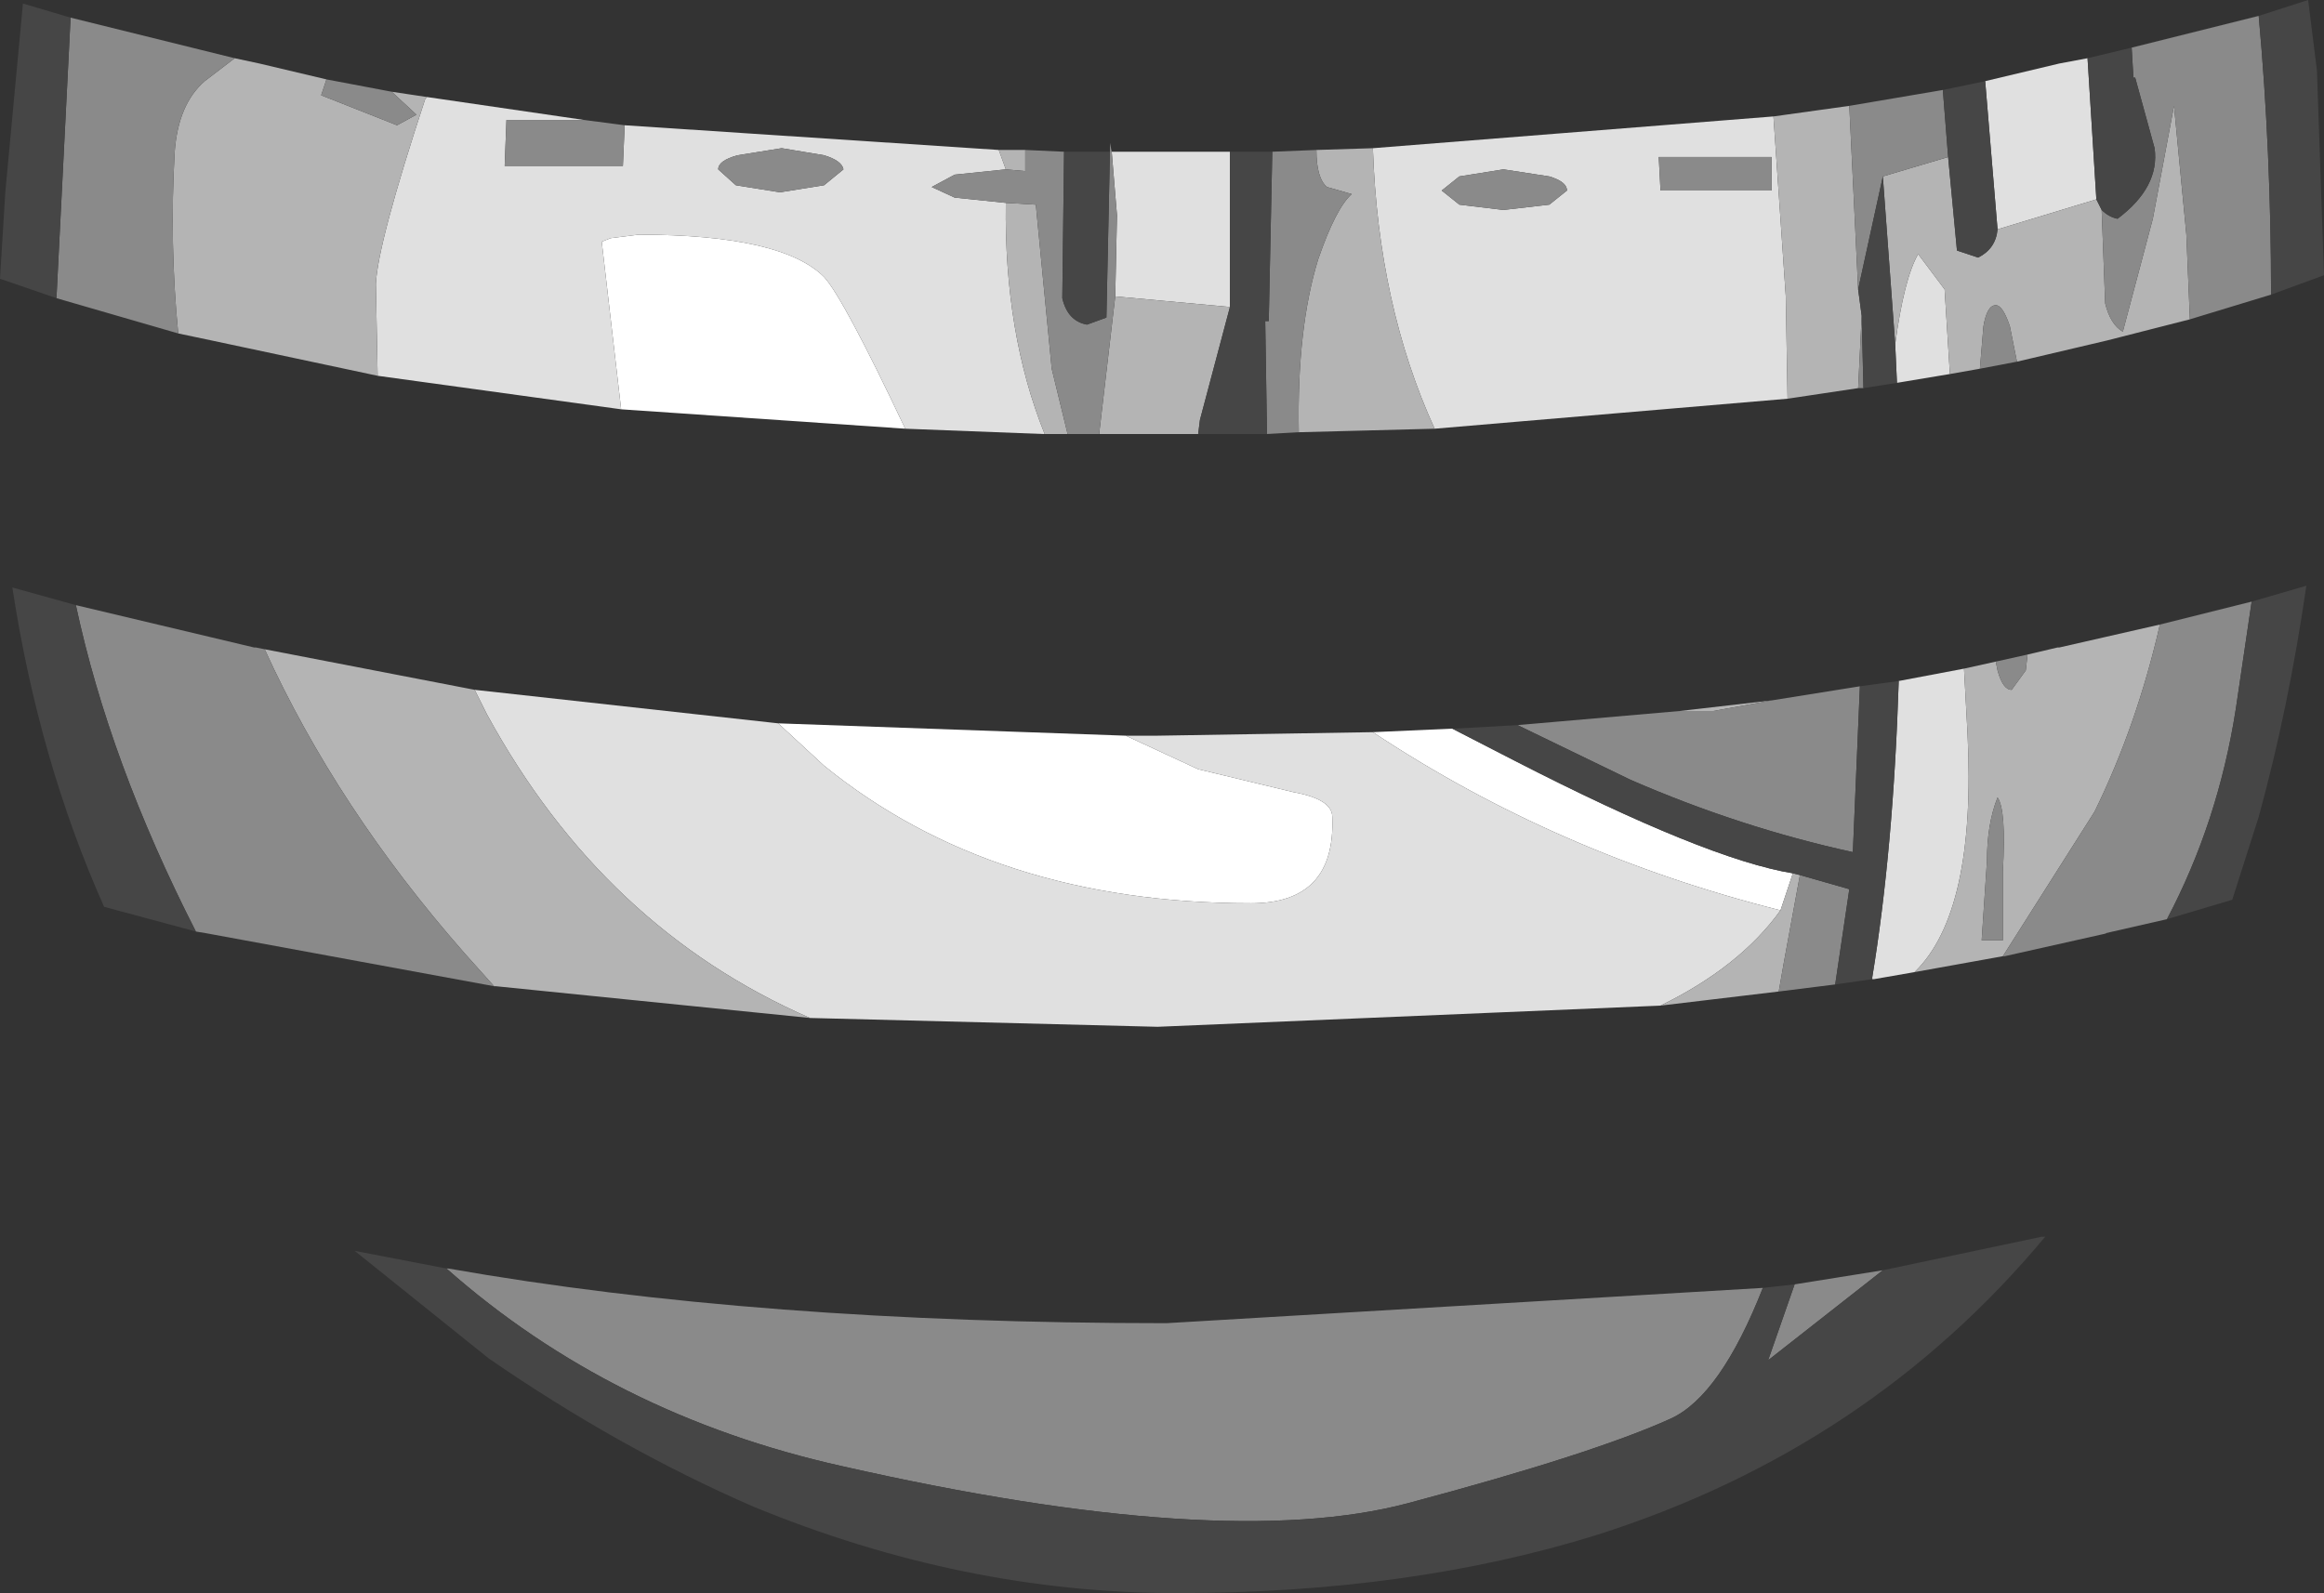 <?xml version="1.0" encoding="UTF-8" standalone="no"?>
<svg xmlns:ffdec="https://www.free-decompiler.com/flash" xmlns:xlink="http://www.w3.org/1999/xlink" ffdec:objectType="shape" height="45.15px" width="65.85px" xmlns="http://www.w3.org/2000/svg">
  <rect width="100%" height="100%" fill="#333333" stroke="none"/>
  <g transform="matrix(1.0, 0.0, 0.0, 1.0, 28.75, 6.6)">
    <path d="M-3.1 5.55 L-11.15 5.0 -11.7 0.25 -11.45 0.15 -10.65 0.05 Q-6.6 0.05 -5.4 1.25 -4.85 1.85 -3.1 5.55 M-6.7 13.9 L3.15 14.25 5.2 15.2 7.9 15.85 Q9.0 16.05 9.0 16.55 9.1 19.0 6.7 19.0 -0.6 19.0 -5.4 15.1 L-6.7 13.9 M10.15 14.15 L12.4 14.05 14.15 14.95 Q19.6 17.75 22.05 18.15 L21.7 19.2 Q15.35 17.6 10.15 14.15" fill="#ffffff" fill-rule="evenodd" stroke="none"/>
    <path d="M2.75 -2.3 L4.1 -2.3 6.1 -2.3 6.1 2.1 2.85 1.8 2.9 -0.5 2.75 -2.3 M10.15 -2.4 L21.5 -3.3 21.85 1.8 21.9 4.7 11.9 5.55 Q10.3 2.05 10.15 -2.4 M27.5 -4.3 L29.6 -4.8 30.4 -4.95 30.65 -0.95 27.85 -0.1 27.5 -4.3 M26.5 4.0 L25.0 4.25 24.95 3.15 Q25.2 1.3 25.6 0.6 L26.35 1.6 26.5 4.0 M0.85 5.7 L0.8 5.7 -3.1 5.55 Q-4.85 1.85 -5.4 1.25 -6.6 0.05 -10.65 0.05 L-11.45 0.15 -11.7 0.25 -11.15 5.0 -18.05 4.05 -18.1 1.45 Q-18.05 0.3 -16.7 -3.8 L-16.65 -3.85 -12.2 -3.2 -14.4 -3.2 -14.45 -1.9 -11.1 -1.9 -11.05 -3.05 -0.45 -2.35 -0.25 -1.8 -1.7 -1.65 -2.35 -1.3 -1.7 -1.0 -0.25 -0.85 Q-0.3 2.85 0.85 5.7 M12.1 -1.2 L12.6 -0.8 13.85 -0.65 15.15 -0.8 15.65 -1.2 Q15.65 -1.45 15.15 -1.6 L13.85 -1.8 12.6 -1.6 12.1 -1.2 M18.25 -2.15 L18.3 -1.2 21.45 -1.2 21.45 -2.15 18.25 -2.15 M25.5 20.95 L24.35 21.15 24.3 21.15 24.3 21.1 Q24.9 17.45 25.05 12.7 L26.9 12.35 27.0 14.2 Q27.25 19.25 25.5 20.95 M18.3 21.9 L4.05 22.5 -5.8 22.25 Q-11.65 19.7 -14.95 13.65 L-15.3 12.95 -6.7 13.9 -5.4 15.1 Q-0.6 19.0 6.7 19.0 9.1 19.0 9.0 16.55 9.0 16.05 7.9 15.85 L5.2 15.2 3.15 14.25 4.05 14.25 10.15 14.15 Q15.35 17.6 21.7 19.2 20.55 20.8 18.3 21.9 M-6.6 -2.4 L-7.85 -2.2 Q-8.4 -2.05 -8.4 -1.8 L-7.9 -1.35 -6.65 -1.15 -5.4 -1.35 -4.85 -1.8 Q-4.9 -2.05 -5.4 -2.2 L-6.6 -2.4" fill="#e0e0e0" fill-rule="evenodd" stroke="none"/>
    <path d="M8.55 -2.35 L10.15 -2.4 Q10.3 2.05 11.9 5.55 L8.05 5.65 8.05 5.6 Q8.0 2.7 8.6 0.75 9.1 -0.7 9.55 -1.1 L8.85 -1.3 Q8.55 -1.55 8.55 -2.35 M21.5 -3.3 L23.65 -3.6 23.9 1.6 24.0 2.35 23.9 4.4 21.9 4.7 21.85 1.8 21.5 -3.3 M33.3 2.45 L30.95 3.05 28.4 3.65 28.2 2.65 Q28.0 2.05 27.8 2.05 27.55 2.05 27.45 2.65 L27.35 3.85 26.5 4.0 26.35 1.6 25.6 0.6 Q25.2 1.3 24.95 3.15 L24.6 -1.6 26.45 -2.15 26.7 0.5 27.3 0.7 Q27.8 0.45 27.85 -0.1 L30.65 -0.95 30.8 -0.65 30.9 2.0 Q31.05 2.6 31.4 2.8 L32.25 -0.4 32.85 -3.6 33.2 0.05 33.3 2.45 M5.2 5.7 L4.1 5.7 2.4 5.7 2.4 5.65 2.85 1.8 6.1 2.1 5.25 5.3 5.2 5.7 M1.5 5.7 L0.85 5.7 Q-0.3 2.85 -0.25 -0.85 L0.6 -0.8 1.05 3.85 1.5 5.7 M-18.05 4.05 L-22.75 3.05 -23.7 2.85 Q-23.95 0.3 -23.8 -2.3 -23.7 -3.65 -22.95 -4.3 L-22.1 -4.95 -21.4 -4.8 -19.5 -4.35 -19.65 -3.9 -17.5 -3.05 -16.95 -3.35 -17.65 -4.0 -16.65 -3.85 -16.7 -3.8 Q-18.05 0.3 -18.1 1.45 L-18.05 4.05 M-0.45 -2.35 L0.3 -2.35 0.3 -1.75 -0.25 -1.8 -0.45 -2.35 M28.0 20.5 L25.5 20.95 Q27.25 19.25 27.0 14.2 L26.9 12.35 27.8 12.15 27.85 12.4 Q28.0 12.95 28.25 12.95 L28.65 12.4 28.7 11.95 29.55 11.75 29.6 11.75 32.45 11.1 Q31.8 13.95 30.6 16.4 L28.0 20.5 M21.65 21.5 L18.3 21.9 Q20.55 20.8 21.7 19.2 L22.05 18.15 22.25 18.2 21.8 20.65 21.65 21.5 M-5.8 22.25 L-14.7 21.35 -14.75 21.35 -15.6 20.4 Q-19.2 16.3 -21.25 11.8 L-15.3 12.95 -14.95 13.65 Q-11.65 19.7 -5.8 22.25 M18.85 13.55 L21.45 13.25 19.8 13.55 18.85 13.55 M27.55 17.8 L27.4 20.05 28.0 20.05 28.0 18.1 Q28.1 16.35 27.85 16.0 27.55 16.75 27.55 17.8" fill="#b4b4b4" fill-rule="evenodd" stroke="none"/>
    <path d="M1.4 -2.3 L1.35 1.85 Q1.5 2.5 2.05 2.6 L2.6 2.4 2.7 -2.3 2.7 -2.55 2.75 -2.3 2.9 -0.5 2.85 1.8 2.4 5.65 2.4 5.7 1.5 5.7 1.05 3.85 0.6 -0.8 -0.25 -0.85 -1.7 -1.0 -2.35 -1.3 -1.7 -1.65 -0.25 -1.8 0.3 -1.75 0.3 -2.35 1.4 -2.3 M7.3 -2.3 L8.55 -2.35 Q8.55 -1.55 8.85 -1.3 L9.55 -1.1 Q9.1 -0.7 8.6 0.75 8.0 2.7 8.05 5.6 L8.05 5.65 7.15 5.7 7.1 2.5 7.2 2.5 7.3 -2.3 M23.65 -3.6 L26.3 -4.05 26.45 -2.15 24.6 -1.6 23.9 1.6 23.65 -3.6 M31.65 -5.25 L35.25 -6.15 Q35.6 -2.3 35.6 1.75 L33.3 2.45 33.2 0.05 32.85 -3.6 32.25 -0.4 31.4 2.8 Q31.05 2.6 30.9 2.0 L30.8 -0.65 Q31.0 -0.45 31.25 -0.4 32.45 -1.3 32.3 -2.4 L31.75 -4.4 31.7 -4.4 31.65 -5.25 M28.4 3.65 L27.35 3.85 27.45 2.65 Q27.55 2.05 27.8 2.05 28.0 2.05 28.2 2.65 L28.4 3.65 M24.05 4.4 L23.9 4.4 24.0 2.35 24.05 4.4 M-23.7 2.85 L-27.15 1.85 -26.75 -6.1 -22.1 -4.95 -22.95 -4.3 Q-23.7 -3.65 -23.8 -2.3 -23.95 0.3 -23.7 2.85 M-19.5 -4.35 L-17.65 -4.0 -16.95 -3.35 -17.5 -3.05 -19.65 -3.9 -19.5 -4.35 M-12.2 -3.2 L-11.05 -3.05 -11.1 -1.9 -14.45 -1.9 -14.4 -3.2 -12.2 -3.2 M12.1 -1.2 L12.6 -1.6 13.85 -1.8 15.15 -1.6 Q15.65 -1.45 15.65 -1.2 L15.15 -0.8 13.85 -0.65 12.6 -0.8 12.1 -1.2 M18.25 -2.15 L21.45 -2.15 21.45 -1.2 18.3 -1.2 18.25 -2.15 M35.05 10.45 L34.6 13.5 Q34.1 16.7 32.65 19.45 L30.9 19.85 30.95 19.85 28.05 20.5 28.0 20.5 30.6 16.4 Q31.8 13.95 32.45 11.1 L35.05 10.45 M23.25 21.3 L21.65 21.5 21.8 20.65 22.25 18.2 23.65 18.6 23.25 21.3 M-14.75 21.35 L-22.9 19.85 -23.2 19.8 Q-25.65 15.0 -26.6 10.55 L-21.55 11.75 -21.5 11.75 -21.25 11.8 Q-19.2 16.3 -15.6 20.4 L-14.75 21.35 M14.25 13.95 L18.85 13.55 19.8 13.55 21.45 13.25 23.95 12.85 23.75 17.55 Q20.55 16.85 17.45 15.5 L14.25 13.95 M27.8 12.15 L28.7 11.95 28.65 12.4 28.25 12.95 Q28.0 12.95 27.85 12.4 L27.8 12.15 M27.55 17.8 Q27.55 16.75 27.85 16.0 28.1 16.35 28.0 18.1 L28.0 20.05 27.4 20.05 27.55 17.8 M21.2 29.9 Q20.0 32.95 18.6 33.6 16.4 34.6 11.15 36.0 5.9 37.4 -4.9 34.95 -11.4 33.5 -16.1 29.35 L-16.05 29.35 Q-7.25 30.9 4.3 30.9 L21.2 29.9 M24.6 29.4 L21.35 31.95 22.1 29.8 24.6 29.4 M-6.6 -2.4 L-5.4 -2.2 Q-4.9 -2.05 -4.85 -1.8 L-5.4 -1.35 -6.65 -1.15 -7.9 -1.35 -8.4 -1.8 Q-8.4 -2.05 -7.85 -2.2 L-6.6 -2.4" fill="#8a8a8a" fill-rule="evenodd" stroke="none"/>
    <path d="M1.4 -2.3 L2.7 -2.3 2.6 2.4 2.05 2.6 Q1.5 2.5 1.35 1.85 L1.4 -2.3 M6.1 -2.3 L7.3 -2.3 7.2 2.5 7.1 2.5 7.15 5.7 5.2 5.7 5.25 5.3 6.1 2.1 6.1 -2.3 M26.3 -4.05 L27.5 -4.3 27.85 -0.1 Q27.8 0.45 27.3 0.7 L26.7 0.5 26.45 -2.15 26.3 -4.05 M30.4 -4.95 L31.65 -5.25 31.7 -4.4 31.75 -4.4 32.3 -2.4 Q32.45 -1.3 31.25 -0.4 31.0 -0.45 30.8 -0.65 L30.65 -0.95 30.4 -4.95 M35.25 -6.15 L36.65 -6.6 36.9 -4.6 37.1 1.2 35.6 1.75 Q35.6 -2.3 35.25 -6.15 M25.0 4.25 L24.05 4.4 24.0 2.35 23.9 1.6 24.6 -1.6 24.95 3.15 25.0 4.25 M-27.15 1.85 L-28.75 1.3 -28.6 -1.15 -28.1 -6.5 -26.75 -6.1 -27.15 1.85 M35.05 10.45 L36.6 10.0 Q36.1 13.45 35.25 16.55 L34.5 18.9 32.65 19.45 Q34.1 16.7 34.6 13.5 L35.05 10.45 M24.3 21.15 L23.25 21.3 23.65 18.6 22.25 18.2 22.05 18.15 Q19.6 17.75 14.15 14.95 L12.4 14.05 12.45 14.05 14.25 13.95 17.45 15.5 Q20.55 16.85 23.75 17.55 L23.95 12.85 25.05 12.7 Q24.9 17.45 24.3 21.1 L24.3 21.15 M-23.2 19.8 L-25.8 19.1 Q-27.65 14.95 -28.4 10.05 L-26.6 10.55 Q-25.65 15.0 -23.2 19.8 M-16.1 29.35 Q-11.4 33.5 -4.9 34.95 5.9 37.4 11.15 36.0 16.4 34.6 18.6 33.6 20.0 32.95 21.2 29.9 L22.1 29.8 21.35 31.95 24.6 29.4 29.1 28.45 29.2 28.45 Q24.2 34.45 16.5 36.9 11.2 38.55 4.6 38.55 -1.45 38.55 -7.4 36.1 -11.2 34.45 -14.9 31.9 L-18.7 28.85 -16.1 29.35" fill="#464646" fill-rule="evenodd" stroke="none"/>
  </g>
</svg>
